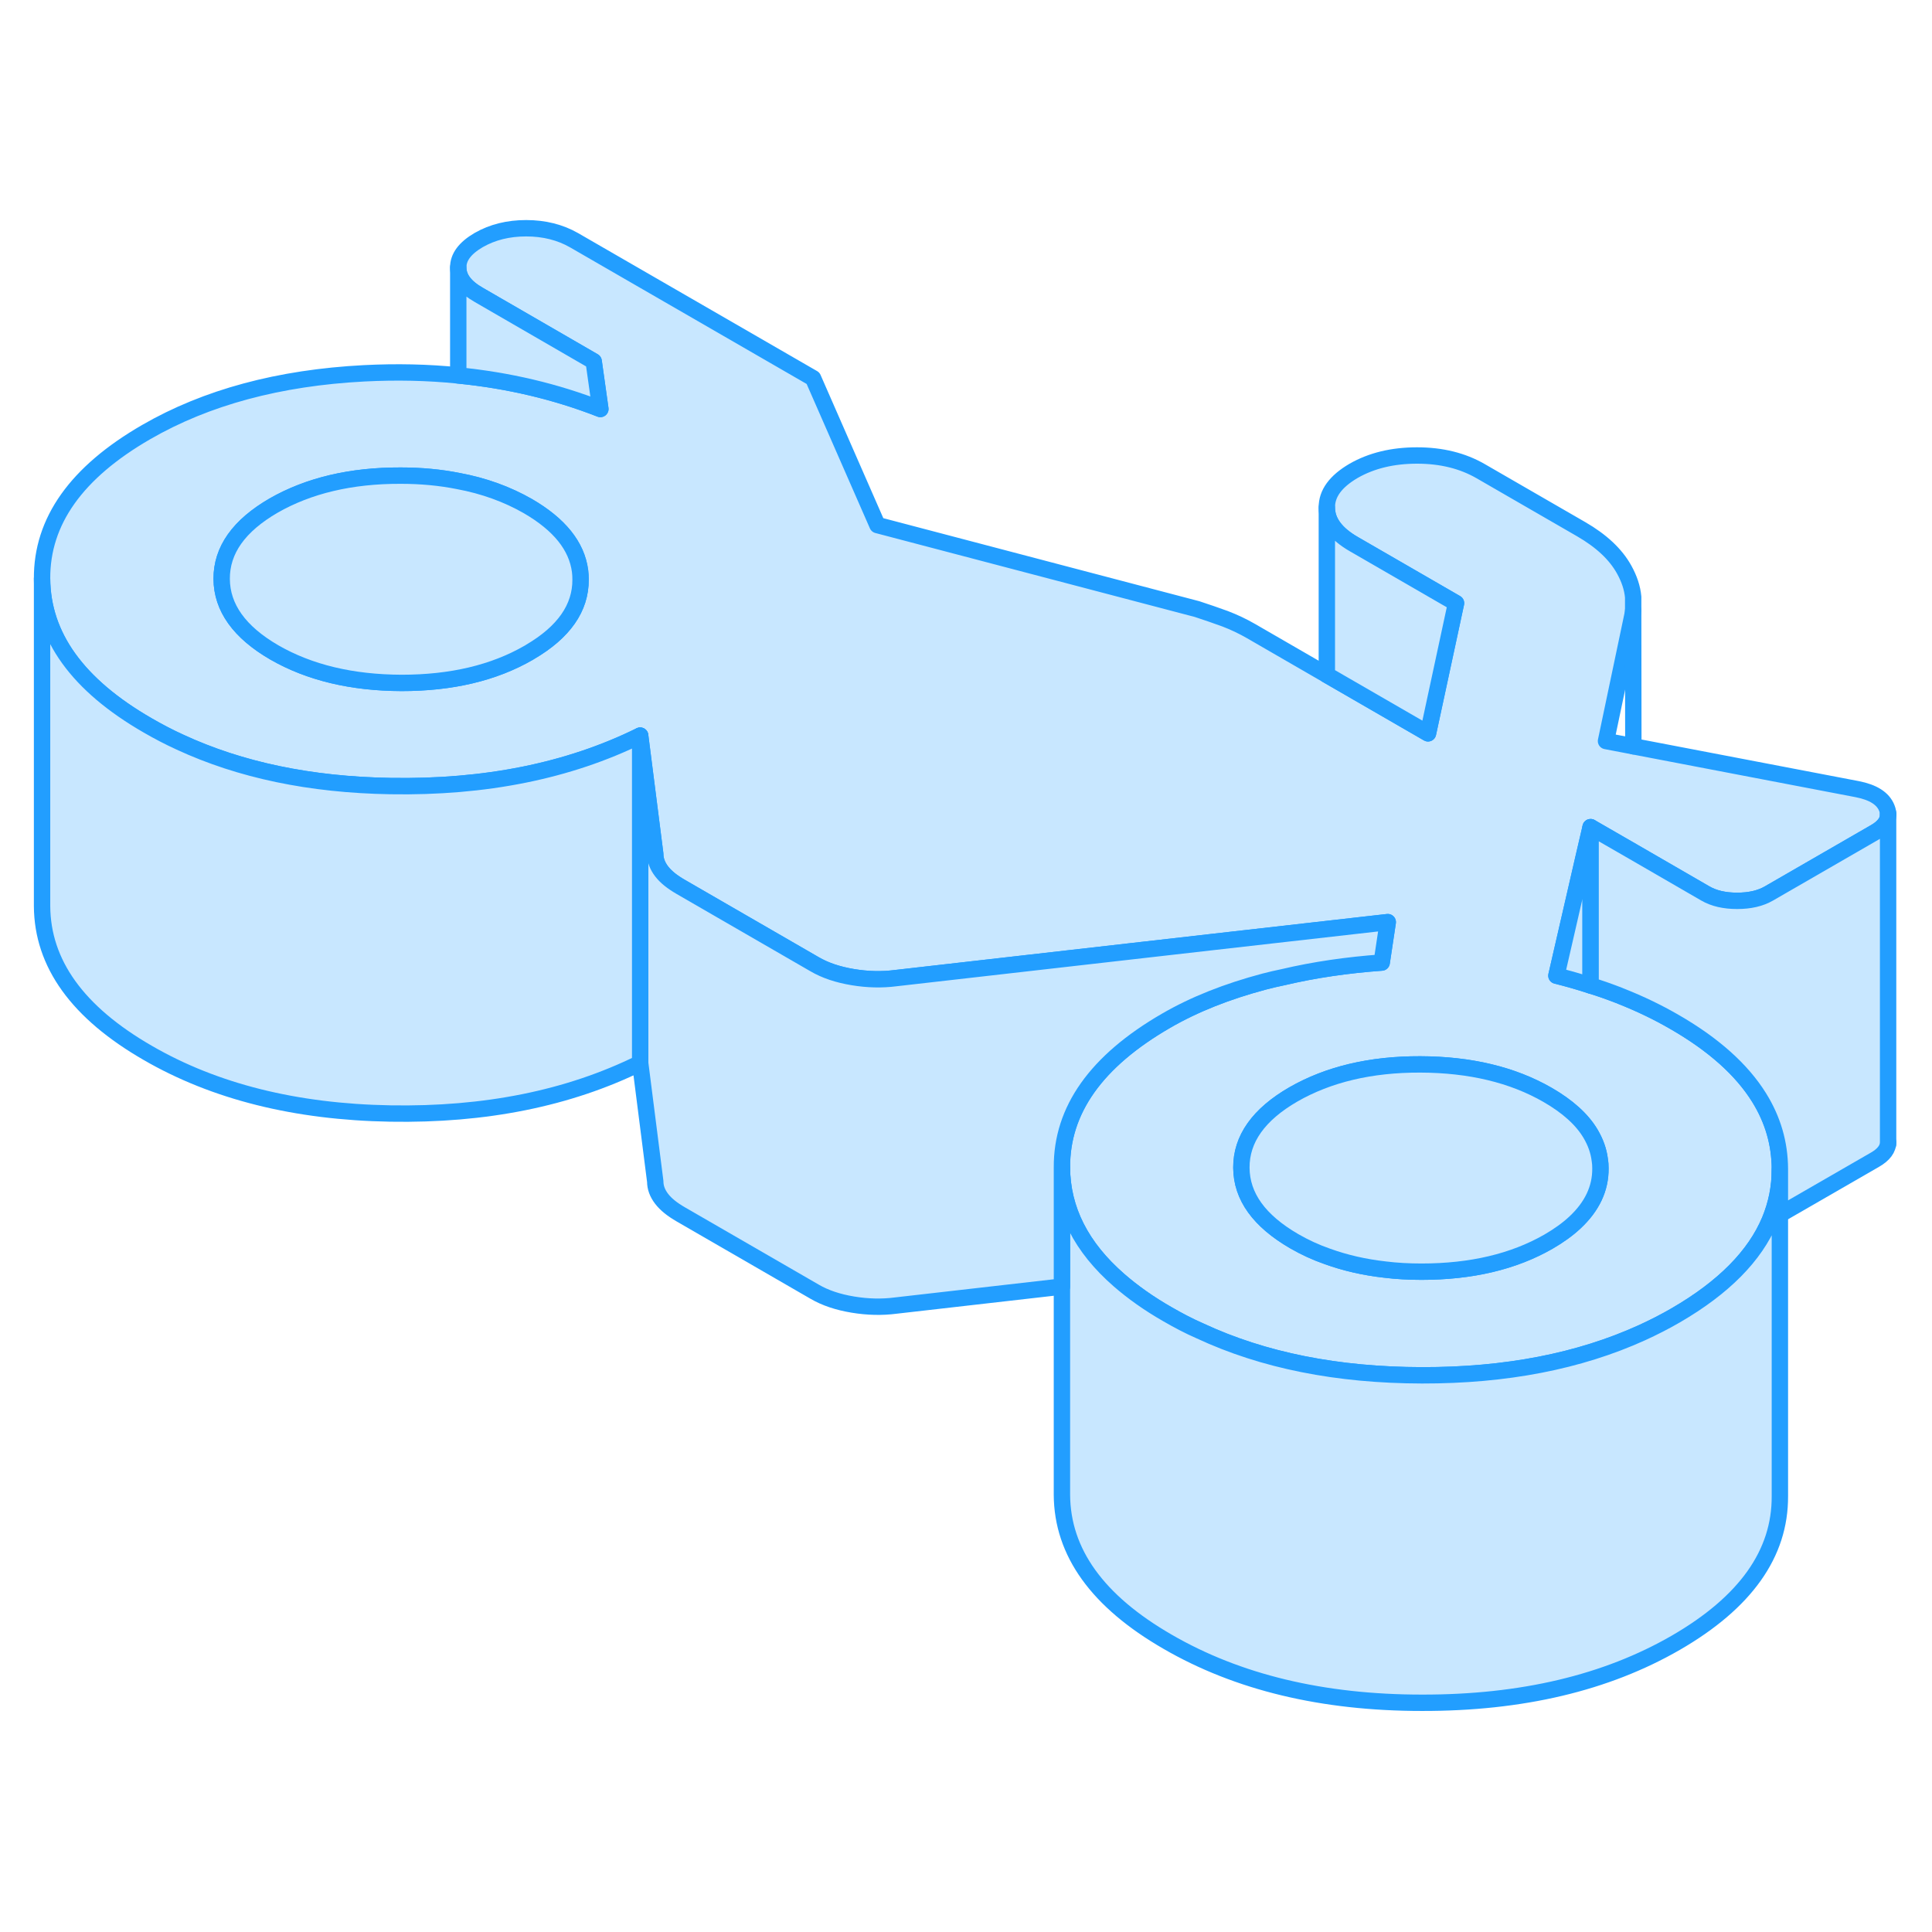 <svg width="48" height="48" viewBox="0 0 118 95" fill="#c8e7ff" xmlns="http://www.w3.org/2000/svg" stroke-width="1px" stroke-linecap="round" stroke-linejoin="round"><path d="M115.239 37.85C115.009 37.27 114.409 36.89 113.439 36.7L99.76 34.08L98.089 33.76L99.7 26.09C99.719 25.99 99.74 25.88 99.749 25.78V24.97C99.7 24.41 99.51 23.85 99.2 23.29C98.68 22.35 97.799 21.53 96.57 20.82L90.439 17.28C89.329 16.64 88.04 16.32 86.549 16.32C85.059 16.32 83.769 16.63 82.669 17.26C81.579 17.9 81.029 18.64 81.039 19.5C81.039 20.36 81.6 21.11 82.7 21.74L88.93 25.34L87.219 33.29L81.039 29.72L76.419 27.05C75.899 26.75 75.37 26.5 74.82 26.29C74.26 26.09 73.7 25.89 73.109 25.7L53.589 20.57L49.659 11.6L35.059 3.17C34.219 2.69 33.239 2.44 32.139 2.44C31.04 2.44 30.079 2.68 29.239 3.16C28.399 3.65 27.98 4.21 27.989 4.84C27.989 5.48 28.41 6.04 29.259 6.52L36.26 10.57L36.669 13.48C33.929 12.41 31.04 11.73 27.989 11.43C26.13 11.24 24.22 11.2 22.25 11.3C17.04 11.57 12.6 12.77 8.929 14.89C4.669 17.35 2.549 20.33 2.569 23.84C2.589 27.35 4.739 30.34 9.029 32.81C9.669 33.18 10.319 33.52 10.999 33.83C14.669 35.53 18.949 36.43 23.839 36.51C29.629 36.61 34.719 35.59 39.099 33.43L40.02 40.66C40.02 41.03 40.149 41.38 40.409 41.72C40.669 42.06 41.059 42.37 41.58 42.67L49.749 47.39C50.4 47.77 51.179 48.03 52.089 48.18C52.989 48.33 53.87 48.35 54.709 48.24L74.099 46.03L84.76 44.82L84.389 47.29C82.299 47.44 80.29 47.73 78.379 48.18C77.99 48.26 77.599 48.35 77.219 48.45C74.959 49.05 72.95 49.84 71.21 50.85C66.96 53.31 64.84 56.29 64.859 59.8C64.87 62.38 66.039 64.68 68.349 66.69C69.189 67.42 70.169 68.12 71.309 68.77C71.95 69.14 72.609 69.49 73.299 69.79C77.159 71.59 81.679 72.49 86.849 72.5C91.969 72.51 96.449 71.64 100.279 69.9C100.999 69.57 101.689 69.22 102.359 68.83C105.269 67.14 107.179 65.21 108.089 63.04C108.499 62.05 108.709 61.02 108.709 59.93V59.88C108.699 58.33 108.279 56.89 107.449 55.55C106.389 53.84 104.659 52.29 102.259 50.91C101.259 50.33 100.179 49.81 99.019 49.35C98.98 49.33 98.939 49.32 98.899 49.3C98.329 49.08 97.749 48.87 97.149 48.69C96.479 48.47 95.779 48.27 95.059 48.09L96.71 40.91L97.149 39.02L99.769 40.53L104.159 43.07C104.679 43.37 105.319 43.52 106.099 43.52C106.879 43.52 107.519 43.37 108.039 43.07L114.519 39.33C115.059 39.02 115.319 38.66 115.319 38.26C115.319 38.13 115.299 37.99 115.239 37.85ZM32.37 28.32C32.37 28.32 32.319 28.35 32.289 28.37C30.159 29.6 27.569 30.21 24.529 30.21C21.489 30.2 18.899 29.58 16.759 28.35C14.62 27.11 13.549 25.61 13.539 23.86C13.529 22.1 14.589 20.61 16.709 19.38C18.84 18.16 21.429 17.54 24.469 17.55C25.719 17.55 26.89 17.66 27.989 17.88C29.559 18.17 30.98 18.69 32.239 19.41C34.169 20.53 35.23 21.85 35.429 23.38C35.45 23.55 35.459 23.72 35.459 23.9C35.469 25.63 34.44 27.11 32.37 28.32ZM97.149 57.75C97.449 58.26 97.639 58.78 97.71 59.34C97.74 59.51 97.749 59.68 97.749 59.86C97.76 61.09 97.24 62.19 96.189 63.17C95.749 63.58 95.21 63.97 94.57 64.34C92.439 65.56 89.859 66.17 86.82 66.17C86.049 66.17 85.299 66.13 84.579 66.04C83.329 65.9 82.159 65.63 81.079 65.24C80.359 64.99 79.689 64.68 79.049 64.31C76.909 63.07 75.829 61.58 75.82 59.82C75.809 58.07 76.87 56.57 78.999 55.34C81.129 54.12 83.71 53.5 86.749 53.51C89.79 53.52 92.379 54.14 94.519 55.37C95.749 56.08 96.629 56.87 97.149 57.75Z" stroke="#229EFF" stroke-linejoin="round"/><path d="M108.709 59.93V79.88C108.729 83.39 106.609 86.37 102.359 88.83C98.099 91.29 92.929 92.51 86.849 92.5C80.769 92.5 75.589 91.25 71.309 88.77C67.029 86.3 64.879 83.31 64.859 79.8V59.8C64.869 62.38 66.039 64.68 68.349 66.69C69.189 67.42 70.169 68.12 71.309 68.77C71.949 69.14 72.609 69.49 73.299 69.79C77.159 71.59 81.679 72.49 86.849 72.5C91.969 72.51 96.449 71.64 100.279 69.9C100.999 69.57 101.689 69.22 102.359 68.83C105.269 67.14 107.179 65.21 108.089 63.04C108.499 62.05 108.709 61.02 108.709 59.93Z" stroke="#229EFF" stroke-linejoin="round"/><path d="M97.749 59.86C97.759 61.09 97.239 62.19 96.189 63.17C95.749 63.58 95.209 63.97 94.569 64.34C92.439 65.56 89.859 66.17 86.819 66.17C86.049 66.17 85.299 66.13 84.579 66.04C83.329 65.9 82.159 65.63 81.079 65.24C80.359 64.99 79.689 64.68 79.049 64.31C76.909 63.07 75.829 61.58 75.819 59.82C75.809 58.07 76.869 56.57 78.999 55.34C81.129 54.12 83.709 53.5 86.749 53.51C89.789 53.52 92.379 54.14 94.519 55.37C95.749 56.08 96.629 56.87 97.149 57.75C97.449 58.26 97.639 58.78 97.709 59.34C97.739 59.51 97.749 59.68 97.749 59.86Z" stroke="#229EFF" stroke-linejoin="round"/><path d="M97.15 39.02V48.69C96.48 48.47 95.78 48.27 95.06 48.09L96.71 40.91L97.15 39.02Z" stroke="#229EFF" stroke-linejoin="round"/><path d="M36.669 13.48C33.929 12.41 31.039 11.73 27.989 11.43V4.84C27.989 5.48 28.409 6.04 29.259 6.52L36.259 10.57L36.669 13.48Z" stroke="#229EFF" stroke-linejoin="round"/><path d="M35.459 23.9C35.469 25.63 34.439 27.11 32.369 28.32C32.349 28.34 32.319 28.35 32.289 28.37C30.159 29.6 27.569 30.21 24.529 30.21C21.489 30.2 18.899 29.58 16.759 28.35C14.619 27.11 13.549 25.61 13.539 23.86C13.529 22.1 14.589 20.61 16.709 19.38C18.839 18.16 21.429 17.54 24.469 17.55C25.719 17.55 26.889 17.66 27.989 17.88C29.559 18.17 30.979 18.69 32.239 19.41C34.169 20.53 35.229 21.85 35.429 23.38C35.449 23.55 35.459 23.72 35.459 23.9Z" stroke="#229EFF" stroke-linejoin="round"/><path d="M115.319 58.38V58.26" stroke="#229EFF" stroke-linejoin="round"/><path d="M115.319 38.26V38.16" stroke="#229EFF" stroke-linejoin="round"/><path d="M115.319 38.26V58.26C115.319 58.66 115.059 59.02 114.519 59.33L108.709 62.68V59.88C108.699 58.33 108.279 56.89 107.449 55.55C106.389 53.84 104.659 52.29 102.259 50.91C101.259 50.33 100.179 49.81 99.019 49.35C98.98 49.33 98.939 49.32 98.899 49.3C98.329 49.08 97.749 48.87 97.149 48.69V39.02L99.769 40.53L104.159 43.07C104.679 43.37 105.319 43.52 106.099 43.52C106.879 43.52 107.519 43.37 108.039 43.07L114.519 39.33C115.059 39.02 115.319 38.66 115.319 38.26Z" stroke="#229EFF" stroke-linejoin="round"/><path d="M99.759 34.08L99.749 25.78" stroke="#229EFF" stroke-linejoin="round"/><path d="M88.929 25.34L87.219 33.29L81.039 29.72V19.5C81.039 20.36 81.599 21.11 82.699 21.74L88.929 25.34Z" stroke="#229EFF" stroke-linejoin="round"/><path d="M84.76 44.82L84.39 47.29C82.3 47.44 80.29 47.73 78.38 48.18C77.99 48.26 77.6 48.35 77.22 48.45C74.96 49.05 72.95 49.84 71.21 50.85C66.96 53.31 64.84 56.29 64.86 59.8V67.08L54.71 68.24C53.87 68.35 52.99 68.33 52.09 68.18C51.18 68.03 50.4 67.77 49.75 67.39L41.58 62.67C41.06 62.37 40.67 62.06 40.41 61.72C40.15 61.38 40.02 61.03 40.02 60.66L39.1 53.43V33.43L40.02 40.66C40.02 41.03 40.15 41.38 40.41 41.72C40.67 42.06 41.06 42.37 41.58 42.67L49.75 47.39C50.4 47.77 51.18 48.03 52.09 48.18C52.99 48.33 53.87 48.35 54.71 48.24L74.1 46.03L84.76 44.82Z" stroke="#229EFF" stroke-linejoin="round"/><path d="M39.099 33.43V53.43C34.719 55.59 29.629 56.61 23.839 56.51C18.049 56.41 13.109 55.17 9.029 52.81C4.739 50.34 2.589 47.35 2.569 43.84V23.84C2.589 27.35 4.739 30.34 9.029 32.81C9.669 33.18 10.319 33.52 10.999 33.83C14.669 35.53 18.949 36.43 23.839 36.51C29.629 36.61 34.719 35.59 39.099 33.43Z" stroke="#229EFF" stroke-linejoin="round"/></svg>